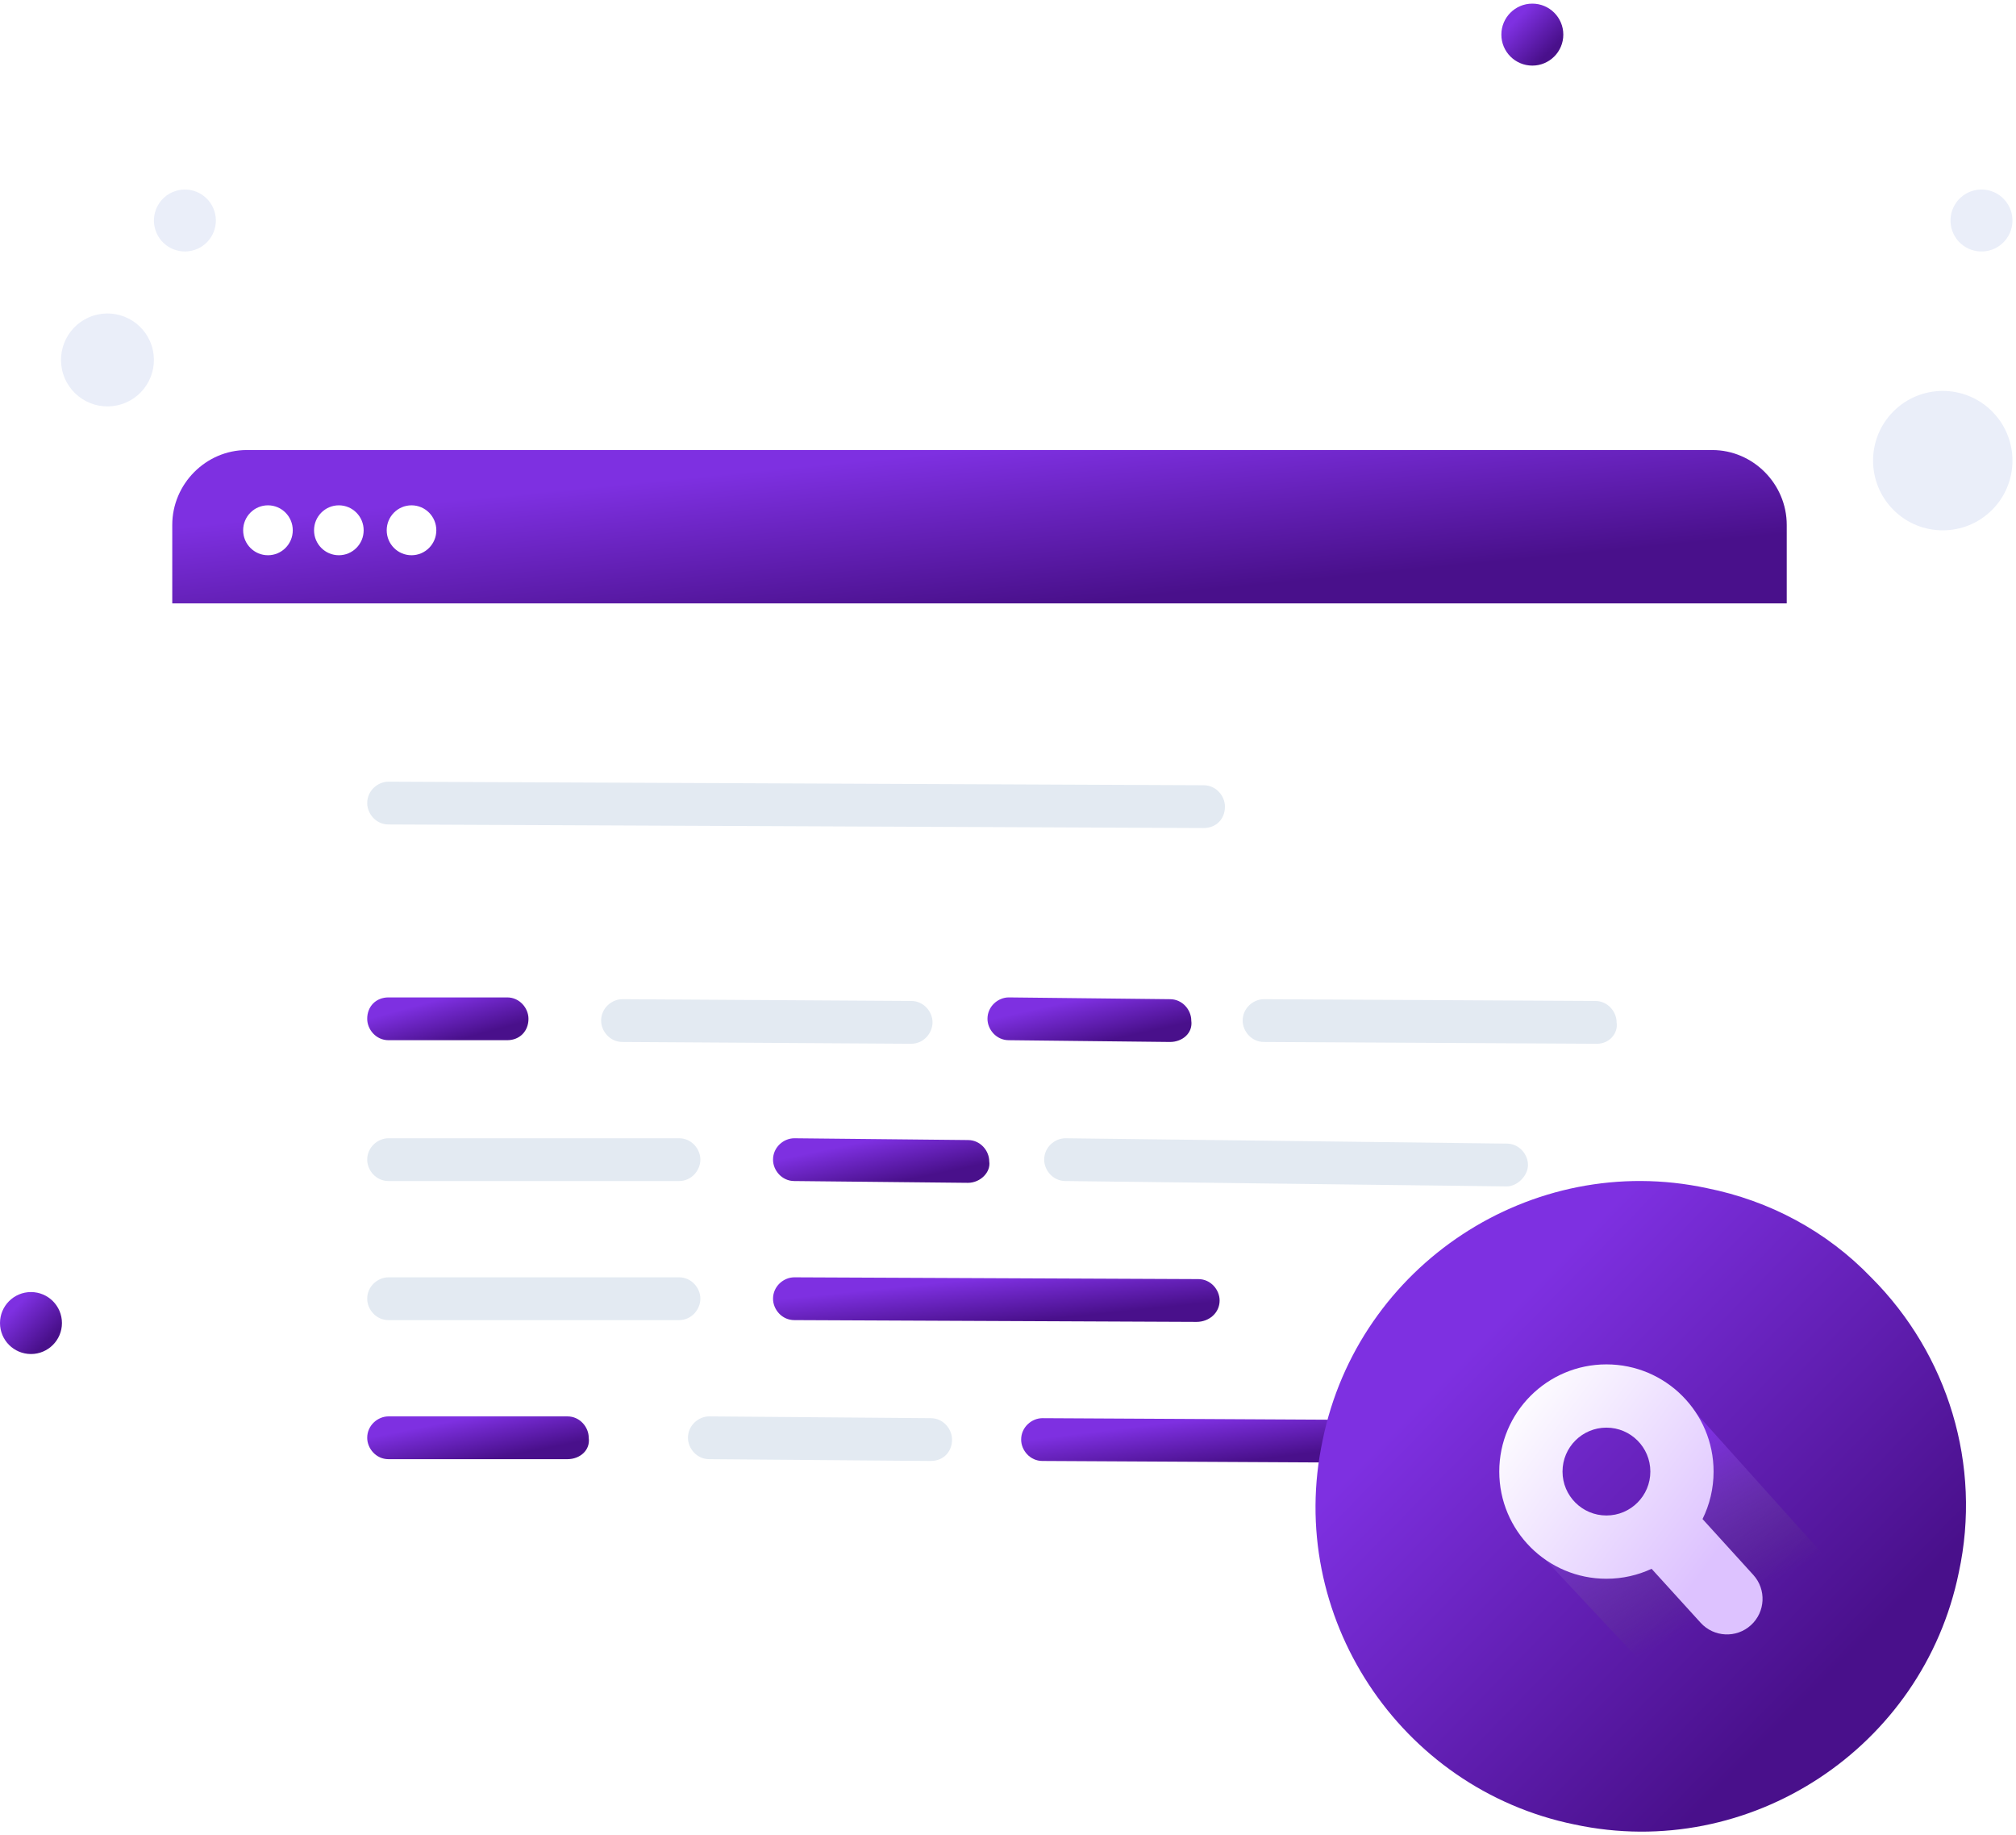 <svg width="255" height="232" viewBox="0 0 255 232" fill="none" xmlns="http://www.w3.org/2000/svg">
<path d="M15.408 51.105C18.494 50.102 20.183 46.787 19.18 43.701C18.177 40.615 14.862 38.926 11.776 39.929C8.69 40.932 7.001 44.247 8.004 47.333C9.007 50.42 12.322 52.108 15.408 51.105Z" fill="#EAEEF9"/>
<path d="M24.598 31.611C26.655 30.942 27.781 28.732 27.112 26.675C26.443 24.618 24.233 23.492 22.176 24.161C20.119 24.829 18.993 27.039 19.662 29.097C20.33 31.154 22.54 32.28 24.598 31.611Z" fill="#EAEEF9"/>
<path d="M251.684 64.758C255.278 61.474 255.529 55.898 252.243 52.304C248.96 48.71 243.384 48.459 239.79 51.743C236.195 55.028 235.944 60.603 239.23 64.198C242.513 67.792 248.089 68.043 251.684 64.758Z" fill="#EAEEF9"/>
<path d="M253.276 30.778C254.875 29.318 254.985 26.84 253.527 25.243C252.066 23.645 249.587 23.534 247.99 24.994C246.394 26.453 246.281 28.932 247.742 30.529C249.2 32.126 251.68 32.238 253.276 30.778Z" fill="#EAEEF9"/>
<path d="M125.256 231.625C185.845 231.625 234.962 182.508 234.962 121.919C234.962 61.331 185.845 12.214 125.256 12.214C64.668 12.214 15.551 61.331 15.551 121.919C15.551 182.508 64.668 231.625 125.256 231.625Z" fill="white" fill-opacity="0.1"/>
<g filter="url(#filter0_bd_260_3749)">
<path d="M21.789 66.382V80.812V195.797C21.789 200.982 26.048 205.266 31.204 205.266H216.585C221.742 205.266 226.001 200.982 226.001 195.797V80.812V66.833C226.001 61.197 221.517 56.913 216.137 56.913H31.204L21.789 66.382Z" fill="white" fill-opacity="0.1" shape-rendering="crispEdges"/>
</g>
<path d="M165.252 76.303H21.789V66.382C21.789 61.197 26.048 56.913 31.204 56.913H216.585C221.742 56.913 226.001 61.197 226.001 66.382V76.303H194.393H165.252Z" fill="url(#paint0_linear_260_3749)"/>
<path d="M33.894 70.215C35.627 70.215 37.032 68.802 37.032 67.059C37.032 65.316 35.627 63.902 33.894 63.902C32.161 63.902 30.756 65.316 30.756 67.059C30.756 68.802 32.161 70.215 33.894 70.215Z" fill="white"/>
<path d="M42.861 70.215C44.594 70.215 45.999 68.802 45.999 67.059C45.999 65.316 44.594 63.902 42.861 63.902C41.128 63.902 39.723 65.316 39.723 67.059C39.723 68.802 41.128 70.215 42.861 70.215Z" fill="white"/>
<path d="M52.051 70.215C53.785 70.215 55.19 68.802 55.19 67.059C55.19 65.316 53.785 63.902 52.051 63.902C50.318 63.902 48.913 65.316 48.913 67.059C48.913 68.802 50.318 70.215 52.051 70.215Z" fill="white"/>
<path d="M115.264 131.992L78.726 131.766C77.157 131.766 76.036 130.413 76.036 129.061C76.036 127.482 77.381 126.355 78.726 126.355L115.264 126.58C116.834 126.58 117.954 127.933 117.954 129.286C117.954 130.639 116.834 131.992 115.264 131.992Z" fill="#E3EAF2"/>
<path d="M202.015 131.992L159.873 131.766C158.303 131.766 157.183 130.413 157.183 129.061C157.183 127.482 158.528 126.355 159.873 126.355L201.791 126.58C203.36 126.58 204.481 127.933 204.481 129.286C204.705 130.639 203.584 131.992 202.015 131.992Z" fill="#E3EAF2"/>
<path d="M173.995 184.975L131.853 184.75C130.284 184.75 129.163 183.397 129.163 182.044C129.163 180.466 130.508 179.339 131.853 179.339L173.995 179.564C175.564 179.564 176.685 180.917 176.685 182.27C176.685 183.848 175.34 184.975 173.995 184.975Z" fill="url(#paint1_linear_260_3749)"/>
<path d="M147.993 131.766L127.594 131.541C126.025 131.541 124.904 130.188 124.904 128.835C124.904 127.257 126.249 126.13 127.594 126.13L147.993 126.355C149.562 126.355 150.683 127.708 150.683 129.061C150.907 130.639 149.562 131.766 147.993 131.766Z" fill="url(#paint2_linear_260_3749)"/>
<path d="M64.156 131.541H49.137C47.568 131.541 46.447 130.188 46.447 128.835C46.447 127.257 47.568 126.13 49.137 126.13H64.156C65.725 126.13 66.846 127.483 66.846 128.835C66.846 130.413 65.725 131.541 64.156 131.541Z" fill="url(#paint3_linear_260_3749)"/>
<path d="M122.437 149.578L100.469 149.352C98.9 149.352 97.779 147.999 97.779 146.647C97.779 145.069 99.124 143.941 100.469 143.941L122.437 144.167C124.006 144.167 125.127 145.519 125.127 146.872C125.351 148.225 124.006 149.578 122.437 149.578Z" fill="url(#paint4_linear_260_3749)"/>
<path d="M190.582 150.029L134.766 149.352C133.197 149.352 132.076 147.999 132.076 146.647C132.076 145.069 133.421 143.941 134.766 143.941L190.582 144.618C192.151 144.618 193.272 145.97 193.272 147.323C193.272 148.676 191.927 150.029 190.582 150.029Z" fill="#E3EAF2"/>
<path d="M85.9 149.352H49.137C47.568 149.352 46.447 147.999 46.447 146.647C46.447 145.069 47.792 143.941 49.137 143.941H85.9C87.469 143.941 88.589 145.294 88.589 146.647C88.589 147.999 87.469 149.352 85.9 149.352Z" fill="#E3EAF2"/>
<path d="M151.354 167.163L100.469 166.938C98.9 166.938 97.779 165.585 97.779 164.232C97.779 162.654 99.124 161.527 100.469 161.527L151.578 161.752C153.147 161.752 154.268 163.105 154.268 164.458C154.268 166.036 152.923 167.163 151.354 167.163Z" fill="url(#paint5_linear_260_3749)"/>
<path d="M85.9 166.938H49.137C47.568 166.938 46.447 165.585 46.447 164.232C46.447 162.654 47.792 161.527 49.137 161.527H85.9C87.469 161.527 88.589 162.88 88.589 164.232C88.589 165.585 87.469 166.938 85.9 166.938Z" fill="#E3EAF2"/>
<path d="M117.73 184.75L89.71 184.524C88.14 184.524 87.019 183.171 87.019 181.819C87.019 180.24 88.365 179.113 89.71 179.113L117.73 179.339C119.299 179.339 120.42 180.691 120.42 182.044C120.42 183.622 119.299 184.75 117.73 184.75Z" fill="#E3EAF2"/>
<path d="M71.777 184.524H49.137C47.568 184.524 46.447 183.171 46.447 181.819C46.447 180.24 47.792 179.113 49.137 179.113H71.777C73.346 179.113 74.467 180.466 74.467 181.819C74.691 183.397 73.346 184.524 71.777 184.524Z" fill="url(#paint6_linear_260_3749)"/>
<path d="M152.251 104.711L49.137 104.26C47.568 104.26 46.447 102.907 46.447 101.555C46.447 99.976 47.792 98.849 49.137 98.849L152.251 99.3C153.82 99.3 154.941 100.653 154.941 102.006C154.941 103.584 153.82 104.711 152.251 104.711Z" fill="#E3EAF2"/>
<path d="M247.765 198.85C243.243 221.003 221.321 235.47 199.169 230.723C177.018 226.201 162.552 204.274 167.299 182.121C171.819 159.968 193.744 145.502 215.895 150.249C223.806 151.831 231.039 155.674 236.69 161.551C246.409 171.272 250.703 185.287 247.765 198.85Z" fill="url(#paint7_linear_260_3749)"/>
<path d="M192.605 194.139C192.605 194.139 211.499 214.557 221.587 224.703C221.587 224.703 229.204 220.63 233.44 216.491C237.482 212.54 240.306 207.378 240.306 207.378L211.666 175.502L211.243 188.209L206.583 194.986L192.605 194.139Z" fill="url(#paint8_linear_260_3749)"/>
<path d="M193.822 8.296C195.986 8.296 197.74 6.542 197.74 4.378C197.74 2.214 195.986 0.459 193.822 0.459C191.658 0.459 189.904 2.214 189.904 4.378C189.904 6.542 191.658 8.296 193.822 8.296Z" fill="url(#paint9_linear_260_3749)"/>
<path d="M3.918 171.227C6.082 171.227 7.836 169.472 7.836 167.309C7.836 165.145 6.082 163.391 3.918 163.391C1.754 163.391 0 165.145 0 167.309C0 169.472 1.754 171.227 3.918 171.227Z" fill="url(#paint10_linear_260_3749)"/>
<path fill-rule="evenodd" clip-rule="evenodd" d="M208.748 186.091C208.748 189.158 206.262 191.645 203.194 191.645C200.126 191.645 197.64 189.158 197.64 186.091C197.64 183.023 200.126 180.536 203.194 180.536C206.262 180.536 208.748 183.023 208.748 186.091ZM208.906 198.386C207.17 199.194 205.235 199.645 203.194 199.645C195.708 199.645 189.64 193.577 189.64 186.091C189.64 178.605 195.708 172.536 203.194 172.536C210.68 172.536 216.748 178.605 216.748 186.091C216.748 188.247 216.245 190.285 215.35 192.094L221.772 199.159C223.444 200.998 223.309 203.844 221.47 205.516C219.631 207.188 216.785 207.052 215.113 205.214L208.906 198.386Z" fill="url(#paint11_linear_260_3749)"/>
<defs>
<filter id="filter0_bd_260_3749" x="-28.211" y="6.913" width="304.212" height="248.353" filterUnits="userSpaceOnUse" color-interpolation-filters="sRGB">
<feFlood flood-opacity="0" result="BackgroundImageFix"/>
<feGaussianBlur in="BackgroundImageFix" stdDeviation="25"/>
<feComposite in2="SourceAlpha" operator="in" result="effect1_backgroundBlur_260_3749"/>
<feColorMatrix in="SourceAlpha" type="matrix" values="0 0 0 0 0 0 0 0 0 0 0 0 0 0 0 0 0 0 127 0" result="hardAlpha"/>
<feOffset dy="4"/>
<feGaussianBlur stdDeviation="2"/>
<feComposite in2="hardAlpha" operator="out"/>
<feColorMatrix type="matrix" values="0 0 0 0 0 0 0 0 0 0 0 0 0 0 0 0 0 0 0.25 0"/>
<feBlend mode="normal" in2="effect1_backgroundBlur_260_3749" result="effect2_dropShadow_260_3749"/>
<feBlend mode="normal" in="SourceGraphic" in2="effect2_dropShadow_260_3749" result="shape"/>
</filter>
<linearGradient id="paint0_linear_260_3749" x1="111.841" y1="57.91" x2="113.838" y2="78.421" gradientUnits="userSpaceOnUse">
<stop stop-color="#7E30E1"/>
<stop offset="1" stop-color="#49108B"/>
</linearGradient>
<linearGradient id="paint1_linear_260_3749" x1="150.119" y1="179.628" x2="150.84" y2="185.56" gradientUnits="userSpaceOnUse">
<stop stop-color="#7E30E1"/>
<stop offset="1" stop-color="#49108B"/>
</linearGradient>
<linearGradient id="paint2_linear_260_3749" x1="136.283" y1="126.419" x2="137.567" y2="132.151" gradientUnits="userSpaceOnUse">
<stop stop-color="#7E30E1"/>
<stop offset="1" stop-color="#49108B"/>
</linearGradient>
<linearGradient id="paint3_linear_260_3749" x1="55.442" y1="126.408" x2="56.906" y2="131.788" gradientUnits="userSpaceOnUse">
<stop stop-color="#7E30E1"/>
<stop offset="1" stop-color="#49108B"/>
</linearGradient>
<linearGradient id="paint4_linear_260_3749" x1="109.85" y1="144.231" x2="111.067" y2="149.993" gradientUnits="userSpaceOnUse">
<stop stop-color="#7E30E1"/>
<stop offset="1" stop-color="#49108B"/>
</linearGradient>
<linearGradient id="paint5_linear_260_3749" x1="122.689" y1="161.817" x2="123.299" y2="167.773" gradientUnits="userSpaceOnUse">
<stop stop-color="#7E30E1"/>
<stop offset="1" stop-color="#49108B"/>
</linearGradient>
<linearGradient id="paint6_linear_260_3749" x1="58.814" y1="179.391" x2="59.914" y2="184.952" gradientUnits="userSpaceOnUse">
<stop stop-color="#7E30E1"/>
<stop offset="1" stop-color="#49108B"/>
</linearGradient>
<linearGradient id="paint7_linear_260_3749" x1="202.679" y1="153.575" x2="246.598" y2="196.402" gradientUnits="userSpaceOnUse">
<stop stop-color="#7E30E1"/>
<stop offset="1" stop-color="#49108B"/>
</linearGradient>
<linearGradient id="paint8_linear_260_3749" x1="198.536" y1="190.75" x2="208.641" y2="208.795" gradientUnits="userSpaceOnUse">
<stop stop-color="#7E30E1"/>
<stop offset="1" stop-color="#5C4778" stop-opacity="0"/>
</linearGradient>
<linearGradient id="paint9_linear_260_3749" x1="193.36" y1="0.862" x2="197.543" y2="4.941" gradientUnits="userSpaceOnUse">
<stop stop-color="#7E30E1"/>
<stop offset="1" stop-color="#49108B"/>
</linearGradient>
<linearGradient id="paint10_linear_260_3749" x1="3.456" y1="163.793" x2="7.638" y2="167.872" gradientUnits="userSpaceOnUse">
<stop stop-color="#7E30E1"/>
<stop offset="1" stop-color="#49108B"/>
</linearGradient>
<linearGradient id="paint11_linear_260_3749" x1="215.411" y1="199.411" x2="188.506" y2="179.506" gradientUnits="userSpaceOnUse">
<stop offset="0.011" stop-color="#DDC2FF"/>
<stop offset="1" stop-color="white"/>
</linearGradient>
</defs>
</svg>
